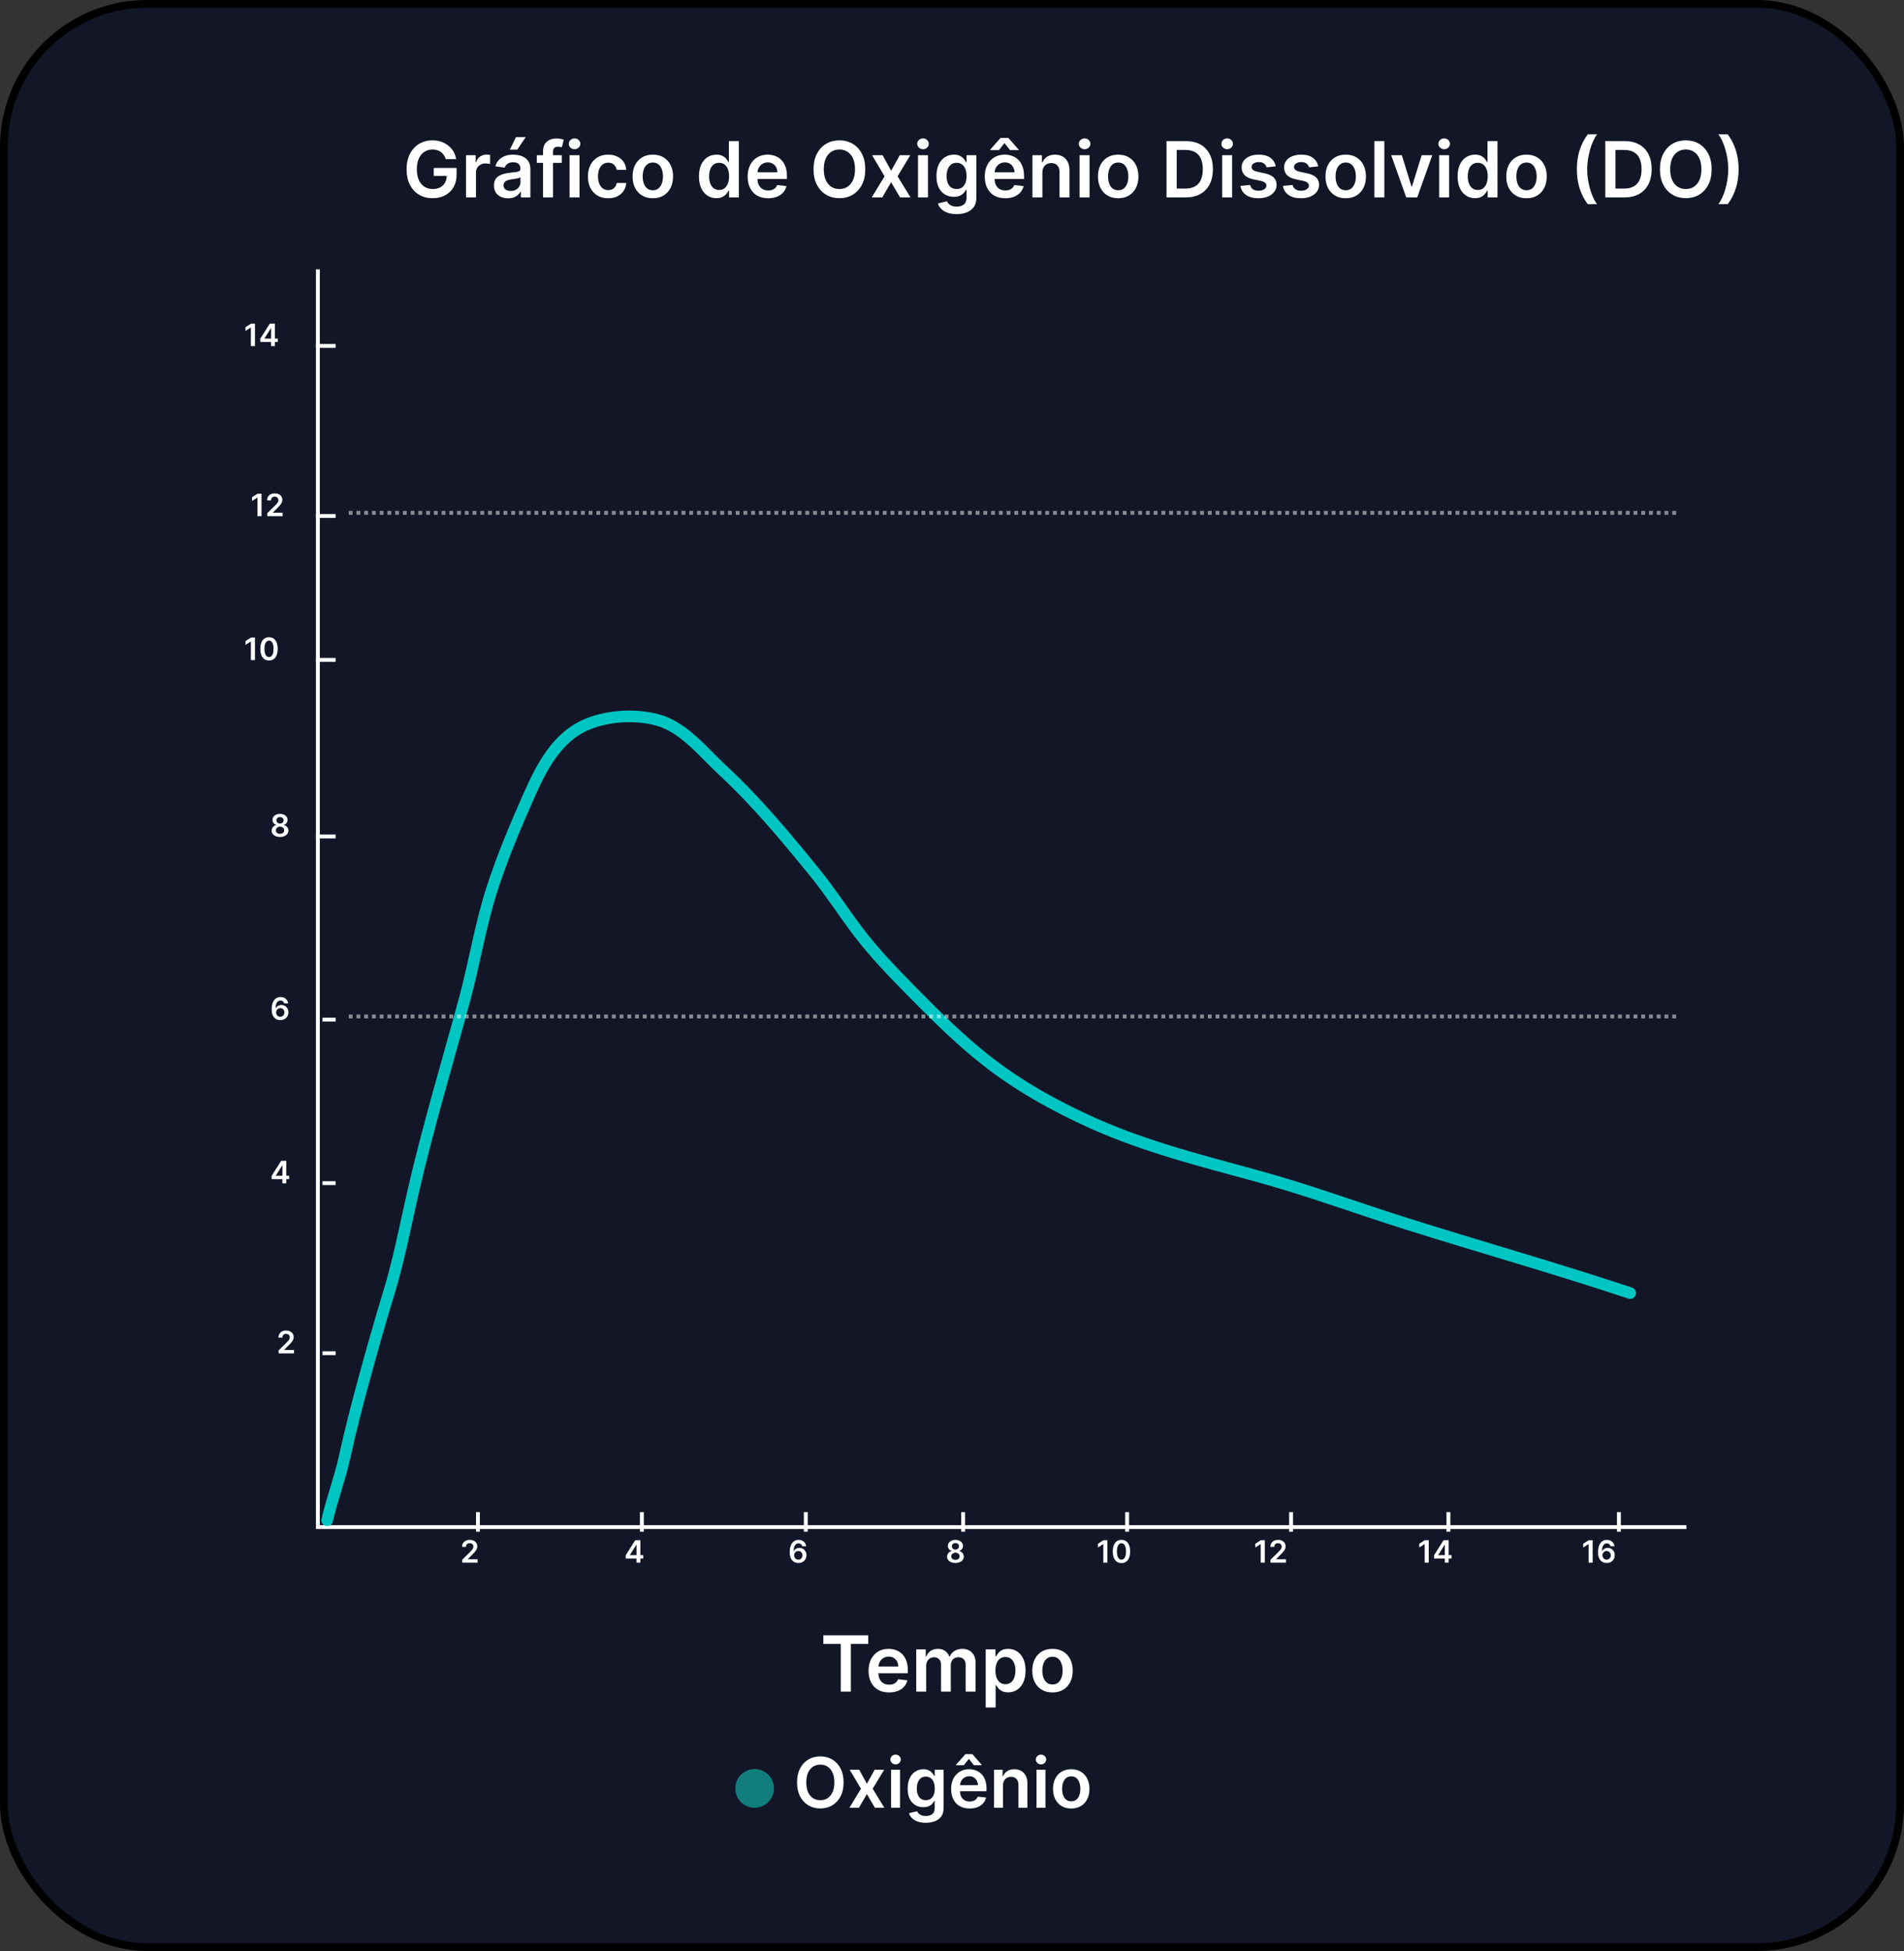 <svg width="492" height="504" viewBox="0 0 492 504" fill="none" xmlns="http://www.w3.org/2000/svg">
<rect x="0" y="0" width="492" height="504" fill="#333333" stroke="none"/>
<rect x="1" y="1" width="490" height="502" rx="37" fill="#131627" stroke="black" stroke-width="2"/>
<path d="M119.434 403.69V402.928L121.454 400.948C121.647 400.753 121.808 400.58 121.937 400.428C122.065 400.277 122.162 400.13 122.226 399.988C122.291 399.846 122.323 399.694 122.323 399.533C122.323 399.35 122.281 399.193 122.198 399.062C122.115 398.929 122 398.827 121.854 398.755C121.708 398.683 121.543 398.647 121.357 398.647C121.166 398.647 120.998 398.687 120.854 398.766C120.71 398.844 120.599 398.955 120.519 399.099C120.441 399.243 120.403 399.414 120.403 399.613H119.4C119.4 399.244 119.484 398.923 119.653 398.65C119.821 398.377 120.053 398.166 120.349 398.016C120.646 397.867 120.987 397.792 121.371 397.792C121.761 397.792 122.104 397.865 122.4 398.011C122.695 398.157 122.924 398.356 123.087 398.61C123.252 398.864 123.334 399.154 123.334 399.479C123.334 399.697 123.293 399.911 123.209 400.122C123.126 400.332 122.979 400.565 122.769 400.82C122.561 401.076 122.268 401.386 121.891 401.749L120.888 402.769V402.809H123.422V403.69H119.434Z" fill="white"/>
<path d="M71.989 349.621V348.859L74.009 346.879C74.202 346.684 74.363 346.511 74.492 346.359C74.621 346.208 74.717 346.061 74.782 345.919C74.846 345.777 74.878 345.625 74.878 345.464C74.878 345.281 74.837 345.124 74.753 344.993C74.67 344.86 74.555 344.758 74.41 344.686C74.264 344.614 74.098 344.578 73.912 344.578C73.721 344.578 73.554 344.618 73.41 344.697C73.266 344.775 73.154 344.886 73.074 345.03C72.997 345.174 72.958 345.345 72.958 345.544H71.955C71.955 345.175 72.039 344.854 72.208 344.581C72.376 344.308 72.609 344.097 72.904 343.947C73.201 343.798 73.542 343.723 73.927 343.723C74.317 343.723 74.66 343.796 74.955 343.942C75.251 344.088 75.48 344.287 75.643 344.541C75.807 344.795 75.89 345.085 75.89 345.411C75.89 345.628 75.848 345.842 75.765 346.053C75.681 346.263 75.535 346.496 75.324 346.751C75.116 347.007 74.823 347.317 74.447 347.68L73.444 348.7V348.74H75.978V349.621H71.989Z" fill="white"/>
<path d="M161.69 402.61V401.772L164.159 397.872H164.857V399.065H164.431L162.769 401.698V401.744H166.215V402.61H161.69ZM164.465 403.69V402.354L164.477 401.979V397.872H165.471V403.69H164.465Z" fill="white"/>
<path d="M70.19 304.61V303.772L72.659 299.872H73.357V301.065H72.931L71.269 303.698V303.744H74.715V304.61H70.19ZM72.965 305.69V304.354L72.977 303.979V299.872H73.971V305.69H72.965Z" fill="white"/>
<path d="M206.287 403.769C206.008 403.767 205.736 403.719 205.471 403.624C205.206 403.528 204.968 403.372 204.755 403.156C204.543 402.938 204.375 402.649 204.25 402.289C204.125 401.927 204.063 401.479 204.065 400.945C204.065 400.447 204.118 400.003 204.224 399.613C204.33 399.223 204.483 398.893 204.682 398.624C204.88 398.354 205.12 398.147 205.4 398.005C205.682 397.863 205.998 397.792 206.346 397.792C206.712 397.792 207.036 397.864 207.318 398.008C207.602 398.152 207.831 398.349 208.005 398.599C208.18 398.847 208.288 399.127 208.329 399.44H207.292C207.239 399.216 207.13 399.038 206.966 398.906C206.803 398.771 206.596 398.704 206.346 398.704C205.943 398.704 205.632 398.879 205.414 399.229C205.199 399.58 205.09 400.061 205.088 400.673H205.128C205.22 400.506 205.341 400.363 205.488 400.244C205.636 400.124 205.803 400.033 205.988 399.968C206.176 399.902 206.374 399.869 206.582 399.869C206.923 399.869 207.229 399.95 207.5 400.113C207.772 400.276 207.988 400.5 208.147 400.786C208.307 401.07 208.385 401.396 208.383 401.764C208.385 402.146 208.298 402.49 208.122 402.795C207.946 403.098 207.7 403.336 207.386 403.511C207.072 403.685 206.705 403.771 206.287 403.769ZM206.281 402.917C206.487 402.917 206.672 402.867 206.835 402.766C206.998 402.666 207.127 402.531 207.221 402.36C207.316 402.19 207.362 401.998 207.361 401.786C207.362 401.578 207.317 401.39 207.224 401.221C207.133 401.052 207.007 400.919 206.846 400.82C206.685 400.722 206.502 400.673 206.295 400.673C206.142 400.673 205.999 400.702 205.866 400.761C205.734 400.819 205.618 400.901 205.52 401.005C205.421 401.107 205.343 401.227 205.287 401.363C205.232 401.497 205.203 401.641 205.201 401.795C205.203 401.997 205.251 402.184 205.343 402.354C205.436 402.525 205.564 402.661 205.727 402.764C205.89 402.866 206.075 402.917 206.281 402.917Z" fill="white"/>
<path d="M72.426 263.528C72.147 263.526 71.875 263.478 71.61 263.383C71.345 263.286 71.106 263.13 70.894 262.914C70.682 262.696 70.514 262.408 70.389 262.048C70.264 261.686 70.202 261.238 70.204 260.704C70.204 260.206 70.257 259.762 70.363 259.372C70.469 258.981 70.622 258.652 70.82 258.383C71.019 258.112 71.259 257.906 71.539 257.764C71.821 257.622 72.137 257.551 72.485 257.551C72.851 257.551 73.175 257.622 73.457 257.766C73.741 257.91 73.97 258.107 74.144 258.357C74.319 258.605 74.427 258.886 74.468 259.198H73.431C73.378 258.975 73.269 258.797 73.105 258.664C72.942 258.53 72.735 258.462 72.485 258.462C72.082 258.462 71.771 258.638 71.553 258.988C71.338 259.338 71.229 259.819 71.227 260.431H71.266C71.359 260.265 71.48 260.122 71.627 260.002C71.775 259.883 71.942 259.791 72.127 259.727C72.315 259.66 72.513 259.627 72.721 259.627C73.062 259.627 73.368 259.709 73.639 259.872C73.911 260.034 74.127 260.259 74.286 260.545C74.445 260.829 74.524 261.155 74.522 261.522C74.524 261.905 74.437 262.248 74.261 262.553C74.085 262.856 73.839 263.095 73.525 263.269C73.211 263.444 72.844 263.53 72.426 263.528ZM72.42 262.676C72.626 262.676 72.811 262.625 72.974 262.525C73.137 262.425 73.266 262.289 73.36 262.119C73.455 261.948 73.501 261.757 73.499 261.545C73.501 261.336 73.456 261.148 73.363 260.979C73.272 260.811 73.146 260.677 72.985 260.579C72.824 260.48 72.641 260.431 72.434 260.431C72.281 260.431 72.138 260.461 72.005 260.519C71.873 260.578 71.757 260.659 71.659 260.764C71.56 260.866 71.482 260.985 71.426 261.122C71.371 261.256 71.342 261.4 71.34 261.553C71.342 261.756 71.39 261.943 71.482 262.113C71.575 262.283 71.703 262.42 71.866 262.522C72.029 262.624 72.213 262.676 72.42 262.676Z" fill="white"/>
<path d="M246.891 403.769C246.468 403.769 246.093 403.698 245.766 403.556C245.44 403.414 245.184 403.22 244.999 402.974C244.815 402.726 244.724 402.444 244.726 402.13C244.724 401.886 244.777 401.661 244.885 401.457C244.993 401.252 245.139 401.082 245.322 400.945C245.508 400.807 245.715 400.719 245.942 400.681V400.641C245.643 400.575 245.4 400.423 245.215 400.184C245.031 399.943 244.94 399.666 244.942 399.352C244.94 399.052 245.023 398.785 245.192 398.55C245.36 398.316 245.591 398.131 245.885 397.997C246.179 397.86 246.514 397.792 246.891 397.792C247.264 397.792 247.596 397.86 247.888 397.997C248.181 398.131 248.412 398.316 248.581 398.55C248.751 398.785 248.837 399.052 248.837 399.352C248.837 399.666 248.743 399.943 248.555 400.184C248.37 400.423 248.13 400.575 247.837 400.641V400.681C248.064 400.719 248.268 400.807 248.45 400.945C248.634 401.082 248.78 401.252 248.888 401.457C248.998 401.661 249.053 401.886 249.053 402.13C249.053 402.444 248.96 402.726 248.774 402.974C248.589 403.22 248.333 403.414 248.007 403.556C247.683 403.698 247.311 403.769 246.891 403.769ZM246.891 402.957C247.108 402.957 247.298 402.92 247.459 402.846C247.62 402.77 247.745 402.664 247.834 402.528C247.923 402.391 247.968 402.234 247.97 402.056C247.968 401.871 247.92 401.707 247.825 401.565C247.733 401.421 247.605 401.308 247.442 401.227C247.281 401.145 247.097 401.104 246.891 401.104C246.682 401.104 246.497 401.145 246.334 401.227C246.171 401.308 246.042 401.421 245.947 401.565C245.855 401.707 245.809 401.871 245.811 402.056C245.809 402.234 245.853 402.391 245.942 402.528C246.031 402.662 246.156 402.767 246.317 402.843C246.48 402.919 246.671 402.957 246.891 402.957ZM246.891 400.306C247.069 400.306 247.226 400.27 247.362 400.198C247.5 400.126 247.609 400.026 247.689 399.897C247.768 399.768 247.809 399.62 247.811 399.451C247.809 399.284 247.769 399.139 247.692 399.014C247.614 398.887 247.506 398.789 247.368 398.721C247.23 398.651 247.071 398.616 246.891 398.616C246.707 398.616 246.545 398.651 246.405 398.721C246.267 398.789 246.159 398.887 246.081 399.014C246.005 399.139 245.968 399.284 245.97 399.451C245.968 399.62 246.006 399.768 246.084 399.897C246.163 400.024 246.272 400.124 246.411 400.198C246.551 400.27 246.711 400.306 246.891 400.306Z" fill="white"/>
<path d="M72.363 216.217C71.941 216.217 71.566 216.146 71.238 216.004C70.912 215.862 70.657 215.668 70.471 215.422C70.287 215.174 70.196 214.893 70.198 214.578C70.196 214.334 70.249 214.11 70.357 213.905C70.465 213.7 70.611 213.53 70.795 213.394C70.981 213.255 71.187 213.167 71.414 213.129V213.09C71.115 213.023 70.873 212.871 70.687 212.632C70.503 212.392 70.412 212.114 70.414 211.8C70.412 211.501 70.496 211.234 70.664 210.999C70.833 210.764 71.064 210.579 71.357 210.445C71.651 210.308 71.986 210.24 72.363 210.24C72.736 210.24 73.069 210.308 73.36 210.445C73.654 210.579 73.885 210.764 74.053 210.999C74.224 211.234 74.309 211.501 74.309 211.8C74.309 212.114 74.215 212.392 74.028 212.632C73.842 212.871 73.603 213.023 73.309 213.09V213.129C73.536 213.167 73.741 213.255 73.923 213.394C74.106 213.53 74.252 213.7 74.36 213.905C74.47 214.11 74.525 214.334 74.525 214.578C74.525 214.893 74.432 215.174 74.247 215.422C74.061 215.668 73.805 215.862 73.48 216.004C73.156 216.146 72.784 216.217 72.363 216.217ZM72.363 215.405C72.581 215.405 72.77 215.368 72.931 215.294C73.092 215.218 73.217 215.112 73.306 214.976C73.395 214.84 73.441 214.682 73.443 214.504C73.441 214.319 73.392 214.155 73.298 214.013C73.205 213.869 73.077 213.756 72.914 213.675C72.753 213.593 72.57 213.553 72.363 213.553C72.155 213.553 71.969 213.593 71.806 213.675C71.643 213.756 71.515 213.869 71.42 214.013C71.327 214.155 71.282 214.319 71.284 214.504C71.282 214.682 71.325 214.84 71.414 214.976C71.503 215.11 71.628 215.216 71.789 215.291C71.952 215.367 72.143 215.405 72.363 215.405ZM72.363 212.754C72.541 212.754 72.698 212.718 72.835 212.646C72.973 212.574 73.082 212.474 73.161 212.345C73.241 212.217 73.282 212.068 73.284 211.899C73.282 211.733 73.242 211.587 73.164 211.462C73.087 211.335 72.979 211.237 72.84 211.169C72.702 211.099 72.543 211.064 72.363 211.064C72.179 211.064 72.017 211.099 71.877 211.169C71.739 211.237 71.631 211.335 71.553 211.462C71.478 211.587 71.441 211.733 71.443 211.899C71.441 212.068 71.479 212.217 71.556 212.345C71.636 212.472 71.745 212.573 71.883 212.646C72.023 212.718 72.183 212.754 72.363 212.754Z" fill="white"/>
<path d="M286.161 397.872V403.69H285.107V398.897H285.073L283.712 399.766V398.8L285.159 397.872H286.161ZM289.789 403.8C289.321 403.8 288.92 403.682 288.585 403.445C288.251 403.207 287.995 402.863 287.815 402.414C287.637 401.963 287.548 401.421 287.548 400.786C287.55 400.152 287.64 399.612 287.818 399.167C287.998 398.72 288.254 398.379 288.587 398.144C288.923 397.909 289.323 397.792 289.789 397.792C290.255 397.792 290.656 397.909 290.991 398.144C291.326 398.379 291.583 398.72 291.761 399.167C291.941 399.614 292.031 400.154 292.031 400.786C292.031 401.423 291.941 401.966 291.761 402.417C291.583 402.866 291.326 403.209 290.991 403.445C290.658 403.682 290.257 403.8 289.789 403.8ZM289.789 402.911C290.153 402.911 290.44 402.732 290.65 402.374C290.862 402.015 290.968 401.485 290.968 400.786C290.968 400.324 290.92 399.936 290.823 399.622C290.727 399.307 290.59 399.07 290.414 398.911C290.238 398.75 290.03 398.67 289.789 398.67C289.427 398.67 289.141 398.85 288.931 399.21C288.721 399.568 288.615 400.093 288.613 400.786C288.611 401.25 288.658 401.64 288.752 401.957C288.849 402.273 288.985 402.512 289.161 402.673C289.337 402.832 289.547 402.911 289.789 402.911Z" fill="white"/>
<path d="M65.883 164.699V170.517H64.829V165.725H64.796L63.435 166.594V165.628L64.881 164.699H65.883ZM69.511 170.628C69.044 170.628 68.642 170.51 68.307 170.273C67.974 170.034 67.717 169.691 67.537 169.242C67.359 168.791 67.27 168.248 67.27 167.614C67.272 166.979 67.362 166.44 67.54 165.994C67.72 165.548 67.976 165.207 68.31 164.972C68.645 164.737 69.046 164.619 69.511 164.619C69.977 164.619 70.378 164.737 70.713 164.972C71.048 165.207 71.305 165.548 71.483 165.994C71.663 166.441 71.753 166.981 71.753 167.614C71.753 168.25 71.663 168.794 71.483 169.244C71.305 169.693 71.048 170.036 70.713 170.273C70.38 170.51 69.979 170.628 69.511 170.628ZM69.511 169.739C69.875 169.739 70.162 169.56 70.372 169.202C70.584 168.842 70.69 168.313 70.69 167.614C70.69 167.152 70.642 166.763 70.546 166.449C70.449 166.135 70.312 165.898 70.136 165.739C69.96 165.578 69.752 165.497 69.511 165.497C69.15 165.497 68.864 165.677 68.653 166.037C68.443 166.395 68.337 166.921 68.335 167.614C68.333 168.078 68.38 168.468 68.474 168.784C68.571 169.101 68.707 169.339 68.883 169.5C69.06 169.659 69.269 169.739 69.511 169.739Z" fill="white"/>
<path d="M326.828 397.872V403.69H325.774V398.897H325.74L324.379 399.766V398.8L325.825 397.872H326.828ZM328.305 403.69V402.928L330.325 400.948C330.518 400.753 330.679 400.58 330.808 400.428C330.937 400.277 331.034 400.13 331.098 399.988C331.162 399.846 331.195 399.694 331.195 399.533C331.195 399.35 331.153 399.193 331.07 399.062C330.986 398.929 330.872 398.827 330.726 398.755C330.58 398.683 330.414 398.647 330.229 398.647C330.037 398.647 329.87 398.687 329.726 398.766C329.582 398.844 329.47 398.955 329.391 399.099C329.313 399.243 329.274 399.414 329.274 399.613H328.271C328.271 399.244 328.356 398.923 328.524 398.65C328.693 398.377 328.925 398.166 329.22 398.016C329.517 397.867 329.858 397.792 330.243 397.792C330.633 397.792 330.976 397.865 331.271 398.011C331.567 398.157 331.796 398.356 331.959 398.61C332.124 398.864 332.206 399.154 332.206 399.479C332.206 399.697 332.164 399.911 332.081 400.122C331.998 400.332 331.851 400.565 331.641 400.82C331.432 401.076 331.14 401.386 330.763 401.749L329.76 402.769V402.809H332.294V403.69H328.305Z" fill="white"/>
<path d="M67.578 127.527V133.345H66.524V128.552H66.49L65.129 129.422V128.456L66.575 127.527H67.578ZM69.055 133.345V132.583L71.075 130.603C71.268 130.408 71.429 130.235 71.558 130.083C71.687 129.932 71.784 129.785 71.848 129.643C71.912 129.501 71.945 129.35 71.945 129.189C71.945 129.005 71.903 128.848 71.82 128.717C71.736 128.584 71.622 128.482 71.476 128.41C71.33 128.338 71.164 128.302 70.979 128.302C70.787 128.302 70.62 128.342 70.476 128.422C70.332 128.499 70.22 128.61 70.141 128.754C70.063 128.898 70.024 129.069 70.024 129.268H69.021C69.021 128.899 69.106 128.578 69.274 128.305C69.443 128.032 69.675 127.821 69.97 127.672C70.267 127.522 70.608 127.447 70.993 127.447C71.383 127.447 71.726 127.52 72.021 127.666C72.317 127.812 72.546 128.012 72.709 128.265C72.874 128.519 72.956 128.809 72.956 129.135C72.956 129.352 72.914 129.566 72.831 129.777C72.748 129.987 72.601 130.22 72.391 130.476C72.182 130.731 71.89 131.041 71.513 131.405L70.51 132.424V132.464H73.044V133.345H69.055Z" fill="white"/>
<path d="M369.189 397.872V403.69H368.135V398.897H368.101L366.74 399.766V398.8L368.186 397.872H369.189ZM370.561 402.61V401.772L373.03 397.872H373.729V399.065H373.303L371.641 401.698V401.744H375.087V402.61H370.561ZM373.337 403.69V402.354L373.348 401.979V397.872H374.342V403.69H373.337Z" fill="white"/>
<path d="M65.883 83.596V89.414H64.829V84.621H64.796L63.435 85.49V84.525L64.881 83.596H65.883ZM67.256 88.334V87.496L69.724 83.596H70.423V84.789H69.997L68.335 87.422V87.468H71.781V88.334H67.256ZM70.031 89.414V88.079L70.043 87.704V83.596H71.037V89.414H70.031Z" fill="white"/>
<path d="M411.55 397.872V403.69H410.496V398.897H410.462L409.101 399.766V398.8L410.547 397.872H411.55ZM415.158 403.769C414.88 403.767 414.608 403.719 414.343 403.624C414.078 403.528 413.839 403.372 413.627 403.156C413.415 402.938 413.246 402.649 413.121 402.289C412.996 401.927 412.935 401.479 412.937 400.945C412.937 400.447 412.99 400.003 413.096 399.613C413.202 399.223 413.354 398.893 413.553 398.624C413.752 398.354 413.992 398.147 414.272 398.005C414.554 397.863 414.869 397.792 415.218 397.792C415.583 397.792 415.907 397.864 416.189 398.008C416.474 398.152 416.703 398.349 416.877 398.599C417.051 398.847 417.159 399.127 417.201 399.44H416.164C416.111 399.216 416.002 399.038 415.837 398.906C415.674 398.771 415.468 398.704 415.218 398.704C414.814 398.704 414.504 398.879 414.286 399.229C414.07 399.58 413.961 400.061 413.959 400.673H413.999C414.092 400.506 414.212 400.363 414.36 400.244C414.508 400.124 414.674 400.033 414.86 399.968C415.047 399.902 415.245 399.869 415.454 399.869C415.795 399.869 416.1 399.95 416.371 400.113C416.644 400.276 416.86 400.5 417.019 400.786C417.178 401.07 417.257 401.396 417.255 401.764C417.257 402.146 417.17 402.49 416.993 402.795C416.817 403.098 416.572 403.336 416.258 403.511C415.943 403.685 415.577 403.771 415.158 403.769ZM415.153 402.917C415.359 402.917 415.544 402.867 415.707 402.766C415.869 402.666 415.998 402.531 416.093 402.36C416.188 402.19 416.234 401.998 416.232 401.786C416.234 401.578 416.189 401.39 416.096 401.221C416.005 401.052 415.879 400.919 415.718 400.82C415.557 400.722 415.373 400.673 415.167 400.673C415.013 400.673 414.87 400.702 414.738 400.761C414.605 400.819 414.49 400.901 414.391 401.005C414.293 401.107 414.215 401.227 414.158 401.363C414.103 401.497 414.075 401.641 414.073 401.795C414.075 401.997 414.122 402.184 414.215 402.354C414.308 402.525 414.436 402.661 414.599 402.764C414.761 402.866 414.946 402.917 415.153 402.917Z" fill="white"/>
<line x1="82.139" y1="69.586" x2="82.139" y2="394" stroke="white"/>
<line x1="435.778" y1="394.5" x2="81.639" y2="394.5" stroke="white"/>
<path d="M115.179 41.099C115.061 40.716 114.897 40.373 114.689 40.07C114.485 39.762 114.239 39.499 113.95 39.281C113.666 39.063 113.339 38.9 112.97 38.791C112.601 38.678 112.198 38.621 111.763 38.621C110.982 38.621 110.286 38.817 109.675 39.21C109.064 39.603 108.583 40.181 108.233 40.943C107.887 41.701 107.714 42.624 107.714 43.713C107.714 44.812 107.887 45.742 108.233 46.504C108.579 47.267 109.059 47.847 109.675 48.244C110.29 48.637 111.005 48.834 111.82 48.834C112.558 48.834 113.197 48.692 113.737 48.408C114.282 48.124 114.701 47.721 114.994 47.2C115.288 46.675 115.435 46.059 115.435 45.354L116.031 45.446H112.082V43.386H117.984V45.133C117.984 46.379 117.719 47.456 117.189 48.365C116.659 49.274 115.929 49.975 115.001 50.467C114.073 50.955 113.008 51.199 111.805 51.199C110.465 51.199 109.289 50.898 108.276 50.297C107.267 49.691 106.479 48.831 105.911 47.719C105.347 46.601 105.065 45.276 105.065 43.742C105.065 42.567 105.231 41.519 105.562 40.595C105.899 39.672 106.367 38.888 106.969 38.244C107.57 37.596 108.276 37.103 109.085 36.767C109.895 36.426 110.776 36.256 111.727 36.256C112.532 36.256 113.283 36.374 113.979 36.611C114.675 36.843 115.293 37.174 115.832 37.605C116.377 38.036 116.824 38.547 117.175 39.139C117.525 39.731 117.755 40.385 117.864 41.099H115.179ZM120.419 51V40.091H122.912V41.909H123.025C123.224 41.279 123.565 40.794 124.048 40.453C124.536 40.108 125.092 39.935 125.717 39.935C125.859 39.935 126.018 39.942 126.193 39.956C126.373 39.965 126.522 39.982 126.64 40.006V42.371C126.531 42.333 126.359 42.3 126.122 42.271C125.89 42.238 125.665 42.222 125.447 42.222C124.978 42.222 124.557 42.323 124.183 42.527C123.814 42.726 123.522 43.003 123.309 43.358C123.096 43.713 122.99 44.123 122.99 44.587V51H120.419ZM131.292 51.22C130.601 51.22 129.978 51.097 129.424 50.851C128.875 50.6 128.44 50.231 128.118 49.743C127.8 49.255 127.642 48.654 127.642 47.939C127.642 47.323 127.755 46.814 127.983 46.412C128.21 46.01 128.52 45.688 128.913 45.446C129.306 45.205 129.749 45.022 130.241 44.899C130.738 44.771 131.252 44.679 131.782 44.622C132.422 44.556 132.94 44.497 133.338 44.445C133.735 44.388 134.024 44.303 134.204 44.189C134.389 44.071 134.481 43.888 134.481 43.642V43.599C134.481 43.064 134.323 42.65 134.005 42.356C133.688 42.063 133.231 41.916 132.635 41.916C132.005 41.916 131.505 42.053 131.136 42.328C130.771 42.603 130.525 42.927 130.397 43.301L127.997 42.96C128.186 42.297 128.499 41.743 128.934 41.298C129.37 40.849 129.903 40.512 130.532 40.29C131.162 40.062 131.858 39.949 132.62 39.949C133.146 39.949 133.669 40.01 134.19 40.133C134.711 40.257 135.187 40.46 135.618 40.744C136.048 41.024 136.394 41.405 136.654 41.888C136.92 42.371 137.052 42.974 137.052 43.699V51H134.581V49.501H134.495C134.339 49.804 134.119 50.089 133.835 50.354C133.556 50.614 133.203 50.825 132.777 50.986C132.355 51.142 131.86 51.22 131.292 51.22ZM131.96 49.331C132.476 49.331 132.923 49.229 133.302 49.026C133.681 48.817 133.972 48.543 134.176 48.202C134.384 47.861 134.488 47.489 134.488 47.087V45.801C134.408 45.867 134.27 45.929 134.076 45.986C133.887 46.043 133.674 46.092 133.437 46.135C133.2 46.178 132.966 46.215 132.734 46.249C132.502 46.282 132.301 46.31 132.13 46.334C131.747 46.386 131.404 46.471 131.1 46.59C130.797 46.708 130.558 46.874 130.383 47.087C130.208 47.295 130.12 47.565 130.12 47.896C130.12 48.37 130.293 48.727 130.639 48.969C130.984 49.21 131.425 49.331 131.96 49.331ZM131.747 38.656L133.338 35.41H135.852L133.672 38.656H131.747ZM145.163 40.091V42.08H138.714V40.091H145.163ZM140.326 51V39.061C140.326 38.327 140.478 37.716 140.781 37.229C141.089 36.741 141.501 36.376 142.017 36.135C142.533 35.894 143.106 35.773 143.735 35.773C144.181 35.773 144.576 35.808 144.922 35.879C145.267 35.95 145.523 36.014 145.689 36.071L145.177 38.06C145.068 38.026 144.931 37.993 144.765 37.96C144.6 37.922 144.415 37.903 144.211 37.903C143.733 37.903 143.395 38.019 143.196 38.251C143.002 38.479 142.904 38.805 142.904 39.231V51H140.326ZM147.176 51V40.091H149.748V51H147.176ZM148.469 38.543C148.062 38.543 147.712 38.408 147.418 38.138C147.124 37.863 146.978 37.534 146.978 37.151C146.978 36.762 147.124 36.433 147.418 36.163C147.712 35.889 148.062 35.751 148.469 35.751C148.881 35.751 149.231 35.889 149.52 36.163C149.814 36.433 149.961 36.762 149.961 37.151C149.961 37.534 149.814 37.863 149.52 38.138C149.231 38.408 148.881 38.543 148.469 38.543ZM157.15 51.213C156.061 51.213 155.126 50.974 154.344 50.496C153.568 50.017 152.969 49.357 152.548 48.514C152.131 47.667 151.923 46.691 151.923 45.588C151.923 44.48 152.136 43.502 152.562 42.655C152.988 41.803 153.589 41.14 154.366 40.666C155.147 40.188 156.07 39.949 157.136 39.949C158.021 39.949 158.805 40.112 159.487 40.439C160.173 40.761 160.72 41.218 161.127 41.81C161.534 42.397 161.766 43.083 161.823 43.869H159.366C159.266 43.344 159.03 42.906 158.656 42.555C158.286 42.2 157.791 42.023 157.171 42.023C156.646 42.023 156.184 42.165 155.786 42.449C155.388 42.728 155.078 43.131 154.856 43.656C154.638 44.182 154.529 44.812 154.529 45.545C154.529 46.289 154.638 46.928 154.856 47.463C155.074 47.993 155.379 48.403 155.772 48.692C156.17 48.976 156.636 49.118 157.171 49.118C157.55 49.118 157.888 49.047 158.187 48.905C158.49 48.758 158.743 48.547 158.947 48.273C159.15 47.998 159.29 47.664 159.366 47.271H161.823C161.762 48.043 161.534 48.727 161.141 49.324C160.748 49.916 160.213 50.38 159.536 50.716C158.859 51.047 158.064 51.213 157.15 51.213ZM168.693 51.213C167.627 51.213 166.704 50.979 165.923 50.51C165.142 50.041 164.536 49.385 164.105 48.543C163.679 47.7 163.466 46.715 163.466 45.588C163.466 44.461 163.679 43.474 164.105 42.626C164.536 41.779 165.142 41.121 165.923 40.652C166.704 40.183 167.627 39.949 168.693 39.949C169.758 39.949 170.681 40.183 171.463 40.652C172.244 41.121 172.848 41.779 173.274 42.626C173.705 43.474 173.92 44.461 173.92 45.588C173.92 46.715 173.705 47.7 173.274 48.543C172.848 49.385 172.244 50.041 171.463 50.51C170.681 50.979 169.758 51.213 168.693 51.213ZM168.707 49.153C169.285 49.153 169.768 48.995 170.156 48.678C170.544 48.356 170.833 47.925 171.022 47.385C171.217 46.845 171.314 46.244 171.314 45.581C171.314 44.913 171.217 44.31 171.022 43.77C170.833 43.225 170.544 42.792 170.156 42.47C169.768 42.148 169.285 41.987 168.707 41.987C168.115 41.987 167.623 42.148 167.23 42.47C166.842 42.792 166.55 43.225 166.356 43.77C166.167 44.31 166.072 44.913 166.072 45.581C166.072 46.244 166.167 46.845 166.356 47.385C166.55 47.925 166.842 48.356 167.23 48.678C167.623 48.995 168.115 49.153 168.707 49.153ZM185.112 51.192C184.254 51.192 183.487 50.972 182.81 50.531C182.133 50.091 181.598 49.452 181.205 48.614C180.812 47.776 180.616 46.758 180.616 45.56C180.616 44.347 180.815 43.325 181.212 42.492C181.615 41.653 182.157 41.021 182.839 40.595C183.521 40.164 184.281 39.949 185.119 39.949C185.758 39.949 186.283 40.058 186.695 40.276C187.107 40.489 187.434 40.747 187.675 41.05C187.917 41.348 188.104 41.63 188.237 41.895H188.343V36.455H190.921V51H188.393V49.281H188.237C188.104 49.546 187.912 49.828 187.661 50.126C187.41 50.42 187.079 50.671 186.667 50.879C186.255 51.088 185.737 51.192 185.112 51.192ZM185.829 49.082C186.373 49.082 186.837 48.936 187.221 48.642C187.604 48.344 187.896 47.929 188.094 47.399C188.293 46.869 188.393 46.251 188.393 45.545C188.393 44.84 188.293 44.227 188.094 43.706C187.9 43.185 187.612 42.78 187.228 42.492C186.849 42.203 186.383 42.058 185.829 42.058C185.256 42.058 184.778 42.207 184.394 42.506C184.011 42.804 183.722 43.216 183.528 43.742C183.334 44.267 183.237 44.868 183.237 45.545C183.237 46.227 183.334 46.836 183.528 47.371C183.727 47.901 184.018 48.32 184.401 48.628C184.79 48.931 185.265 49.082 185.829 49.082ZM198.49 51.213C197.397 51.213 196.452 50.986 195.657 50.531C194.866 50.072 194.257 49.423 193.831 48.585C193.405 47.742 193.192 46.751 193.192 45.609C193.192 44.487 193.405 43.502 193.831 42.655C194.262 41.803 194.864 41.14 195.635 40.666C196.407 40.188 197.314 39.949 198.355 39.949C199.028 39.949 199.662 40.058 200.259 40.276C200.86 40.489 201.391 40.82 201.85 41.27C202.314 41.72 202.678 42.293 202.944 42.989C203.209 43.68 203.341 44.504 203.341 45.46V46.249H194.4V44.516H200.877C200.872 44.023 200.766 43.585 200.557 43.202C200.349 42.813 200.058 42.508 199.684 42.285C199.314 42.063 198.883 41.952 198.391 41.952C197.865 41.952 197.404 42.08 197.006 42.335C196.608 42.586 196.298 42.918 196.076 43.33C195.858 43.737 195.747 44.184 195.742 44.672V46.185C195.742 46.819 195.858 47.364 196.09 47.818C196.322 48.268 196.646 48.614 197.063 48.855C197.48 49.092 197.967 49.21 198.526 49.21C198.9 49.21 199.239 49.158 199.542 49.054C199.845 48.945 200.107 48.786 200.33 48.578C200.552 48.37 200.721 48.112 200.834 47.804L203.235 48.074C203.083 48.708 202.794 49.262 202.368 49.736C201.947 50.205 201.407 50.569 200.749 50.83C200.091 51.085 199.338 51.213 198.49 51.213ZM223.588 43.727C223.588 45.294 223.295 46.637 222.707 47.754C222.125 48.867 221.33 49.719 220.321 50.311C219.317 50.903 218.179 51.199 216.905 51.199C215.631 51.199 214.49 50.903 213.482 50.311C212.478 49.715 211.682 48.86 211.095 47.747C210.513 46.63 210.222 45.29 210.222 43.727C210.222 42.16 210.513 40.82 211.095 39.707C211.682 38.59 212.478 37.735 213.482 37.144C214.49 36.552 215.631 36.256 216.905 36.256C218.179 36.256 219.317 36.552 220.321 37.144C221.33 37.735 222.125 38.59 222.707 39.707C223.295 40.82 223.588 42.16 223.588 43.727ZM220.939 43.727C220.939 42.624 220.766 41.694 220.42 40.936C220.08 40.174 219.606 39.599 219 39.21C218.394 38.817 217.696 38.621 216.905 38.621C216.114 38.621 215.416 38.817 214.81 39.21C214.204 39.599 213.728 40.174 213.382 40.936C213.041 41.694 212.871 42.624 212.871 43.727C212.871 44.831 213.041 45.763 213.382 46.526C213.728 47.283 214.204 47.858 214.81 48.251C215.416 48.64 216.114 48.834 216.905 48.834C217.696 48.834 218.394 48.64 219 48.251C219.606 47.858 220.08 47.283 220.42 46.526C220.766 45.763 220.939 44.831 220.939 43.727ZM228.068 40.091L230.27 44.118L232.507 40.091H235.227L231.939 45.545L235.284 51H232.578L230.27 47.072L227.983 51H225.255L228.579 45.545L225.341 40.091H228.068ZM237.216 51V40.091H239.787V51H237.216ZM238.508 38.543C238.101 38.543 237.751 38.408 237.457 38.138C237.163 37.863 237.017 37.534 237.017 37.151C237.017 36.762 237.163 36.433 237.457 36.163C237.751 35.889 238.101 35.751 238.508 35.751C238.92 35.751 239.27 35.889 239.559 36.163C239.853 36.433 240 36.762 240 37.151C240 37.534 239.853 37.863 239.559 38.138C239.27 38.408 238.92 38.543 238.508 38.543ZM247.175 55.318C246.251 55.318 245.458 55.193 244.795 54.942C244.133 54.696 243.6 54.364 243.197 53.947C242.795 53.531 242.516 53.069 242.359 52.562L244.675 52.001C244.779 52.215 244.93 52.425 245.129 52.633C245.328 52.847 245.596 53.022 245.932 53.159C246.273 53.301 246.701 53.372 247.217 53.372C247.946 53.372 248.55 53.195 249.028 52.84C249.507 52.489 249.746 51.911 249.746 51.106V49.04H249.618C249.485 49.305 249.291 49.577 249.036 49.856C248.785 50.136 248.451 50.37 248.034 50.56C247.622 50.749 247.104 50.844 246.479 50.844C245.641 50.844 244.881 50.647 244.199 50.254C243.522 49.856 242.982 49.265 242.58 48.479C242.182 47.688 241.983 46.698 241.983 45.51C241.983 44.312 242.182 43.301 242.58 42.477C242.982 41.649 243.524 41.021 244.206 40.595C244.888 40.164 245.648 39.949 246.486 39.949C247.125 39.949 247.651 40.058 248.062 40.276C248.479 40.489 248.811 40.747 249.057 41.05C249.303 41.348 249.49 41.63 249.618 41.895H249.76V40.091H252.295V51.178C252.295 52.11 252.073 52.882 251.628 53.493C251.183 54.104 250.574 54.561 249.803 54.864C249.031 55.167 248.155 55.318 247.175 55.318ZM247.196 48.827C247.741 48.827 248.205 48.694 248.588 48.429C248.972 48.164 249.263 47.783 249.462 47.285C249.661 46.788 249.76 46.192 249.76 45.496C249.76 44.809 249.661 44.208 249.462 43.692C249.268 43.176 248.979 42.776 248.595 42.492C248.216 42.203 247.75 42.058 247.196 42.058C246.623 42.058 246.145 42.207 245.761 42.506C245.378 42.804 245.089 43.214 244.895 43.734C244.701 44.251 244.604 44.838 244.604 45.496C244.604 46.163 244.701 46.748 244.895 47.25C245.094 47.747 245.385 48.135 245.768 48.415C246.157 48.689 246.633 48.827 247.196 48.827ZM259.76 51.213C258.666 51.213 257.722 50.986 256.926 50.531C256.135 50.072 255.527 49.423 255.101 48.585C254.675 47.742 254.462 46.751 254.462 45.609C254.462 44.487 254.675 43.502 255.101 42.655C255.532 41.803 256.133 41.14 256.905 40.666C257.677 40.188 258.583 39.949 259.625 39.949C260.297 39.949 260.932 40.058 261.528 40.276C262.13 40.489 262.66 40.82 263.119 41.27C263.583 41.72 263.948 42.293 264.213 42.989C264.478 43.68 264.611 44.504 264.611 45.46V46.249H255.669V44.516H262.146C262.142 44.023 262.035 43.585 261.827 43.202C261.618 42.813 261.327 42.508 260.953 42.285C260.584 42.063 260.153 41.952 259.661 41.952C259.135 41.952 258.673 42.08 258.276 42.335C257.878 42.586 257.568 42.918 257.345 43.33C257.127 43.737 257.016 44.184 257.011 44.672V46.185C257.011 46.819 257.127 47.364 257.359 47.818C257.591 48.268 257.916 48.614 258.332 48.855C258.749 49.092 259.237 49.21 259.795 49.21C260.17 49.21 260.508 49.158 260.811 49.054C261.114 48.945 261.377 48.786 261.599 48.578C261.822 48.37 261.99 48.112 262.104 47.804L264.504 48.074C264.353 48.708 264.064 49.262 263.638 49.736C263.216 50.205 262.677 50.569 262.018 50.83C261.36 51.085 260.607 51.213 259.76 51.213ZM260.996 38.784L259.554 36.966L258.112 38.784H255.861V38.685L258.553 35.617H260.562L263.247 38.685V38.784H260.996ZM269.357 44.608V51H266.786V40.091H269.243V41.945H269.371C269.622 41.334 270.022 40.849 270.571 40.489C271.125 40.129 271.81 39.949 272.624 39.949C273.377 39.949 274.033 40.11 274.591 40.432C275.155 40.754 275.59 41.22 275.898 41.831C276.211 42.442 276.364 43.183 276.36 44.054V51H273.789V44.452C273.789 43.722 273.599 43.152 273.221 42.74C272.846 42.328 272.328 42.122 271.665 42.122C271.215 42.122 270.815 42.222 270.465 42.42C270.119 42.615 269.847 42.896 269.648 43.266C269.454 43.635 269.357 44.082 269.357 44.608ZM278.973 51V40.091H281.544V51H278.973ZM280.266 38.543C279.859 38.543 279.508 38.408 279.215 38.138C278.921 37.863 278.775 37.534 278.775 37.151C278.775 36.762 278.921 36.433 279.215 36.163C279.508 35.889 279.859 35.751 280.266 35.751C280.678 35.751 281.028 35.889 281.317 36.163C281.611 36.433 281.757 36.762 281.757 37.151C281.757 37.534 281.611 37.863 281.317 38.138C281.028 38.408 280.678 38.543 280.266 38.543ZM288.947 51.213C287.881 51.213 286.958 50.979 286.177 50.51C285.396 50.041 284.79 49.385 284.359 48.543C283.933 47.7 283.719 46.715 283.719 45.588C283.719 44.461 283.933 43.474 284.359 42.626C284.79 41.779 285.396 41.121 286.177 40.652C286.958 40.183 287.881 39.949 288.947 39.949C290.012 39.949 290.935 40.183 291.717 40.652C292.498 41.121 293.102 41.779 293.528 42.626C293.959 43.474 294.174 44.461 294.174 45.588C294.174 46.715 293.959 47.7 293.528 48.543C293.102 49.385 292.498 50.041 291.717 50.51C290.935 50.979 290.012 51.213 288.947 51.213ZM288.961 49.153C289.539 49.153 290.022 48.995 290.41 48.678C290.798 48.356 291.087 47.925 291.276 47.385C291.47 46.845 291.567 46.244 291.567 45.581C291.567 44.913 291.47 44.31 291.276 43.77C291.087 43.225 290.798 42.792 290.41 42.47C290.022 42.148 289.539 41.987 288.961 41.987C288.369 41.987 287.877 42.148 287.484 42.47C287.095 42.792 286.804 43.225 286.61 43.77C286.421 44.31 286.326 44.913 286.326 45.581C286.326 46.244 286.421 46.845 286.61 47.385C286.804 47.925 287.095 48.356 287.484 48.678C287.877 48.995 288.369 49.153 288.961 49.153ZM306.36 51H301.431V36.455H306.459C307.903 36.455 309.144 36.746 310.181 37.328C311.222 37.906 312.023 38.737 312.581 39.821C313.14 40.905 313.419 42.203 313.419 43.713C313.419 45.228 313.138 46.53 312.574 47.619C312.016 48.708 311.208 49.544 310.152 50.126C309.101 50.709 307.837 51 306.36 51ZM304.066 48.72H306.232C307.245 48.72 308.09 48.535 308.767 48.166C309.444 47.792 309.953 47.236 310.294 46.497C310.635 45.754 310.806 44.826 310.806 43.713C310.806 42.6 310.635 41.677 310.294 40.943C309.953 40.205 309.449 39.653 308.782 39.288C308.119 38.919 307.295 38.734 306.31 38.734H304.066V48.72ZM315.809 51V40.091H318.38V51H315.809ZM317.102 38.543C316.695 38.543 316.344 38.408 316.051 38.138C315.757 37.863 315.61 37.534 315.61 37.151C315.61 36.762 315.757 36.433 316.051 36.163C316.344 35.889 316.695 35.751 317.102 35.751C317.514 35.751 317.864 35.889 318.153 36.163C318.447 36.433 318.593 36.762 318.593 37.151C318.593 37.534 318.447 37.863 318.153 38.138C317.864 38.408 317.514 38.543 317.102 38.543ZM329.646 42.974L327.303 43.23C327.236 42.993 327.12 42.771 326.955 42.562C326.794 42.354 326.576 42.186 326.301 42.058C326.027 41.93 325.69 41.867 325.293 41.867C324.758 41.867 324.308 41.983 323.943 42.215C323.583 42.447 323.406 42.747 323.411 43.117C323.406 43.434 323.522 43.692 323.759 43.891C324 44.09 324.398 44.253 324.952 44.381L326.812 44.778C327.845 45.001 328.612 45.354 329.114 45.837C329.62 46.32 329.876 46.952 329.881 47.733C329.876 48.419 329.675 49.026 329.277 49.551C328.884 50.072 328.337 50.479 327.636 50.773C326.936 51.066 326.131 51.213 325.222 51.213C323.886 51.213 322.812 50.934 321.997 50.375C321.183 49.812 320.697 49.028 320.541 48.024L323.048 47.783C323.162 48.275 323.403 48.647 323.773 48.898C324.142 49.149 324.623 49.274 325.214 49.274C325.825 49.274 326.315 49.149 326.685 48.898C327.059 48.647 327.246 48.337 327.246 47.967C327.246 47.655 327.125 47.397 326.884 47.193C326.647 46.99 326.277 46.833 325.776 46.724L323.915 46.334C322.868 46.116 322.094 45.749 321.592 45.233C321.09 44.712 320.842 44.054 320.847 43.258C320.842 42.586 321.024 42.004 321.393 41.511C321.768 41.014 322.286 40.631 322.949 40.361C323.616 40.086 324.386 39.949 325.257 39.949C326.536 39.949 327.542 40.221 328.276 40.766C329.014 41.31 329.471 42.046 329.646 42.974ZM340.623 42.974L338.279 43.23C338.213 42.993 338.097 42.771 337.931 42.562C337.77 42.354 337.552 42.186 337.278 42.058C337.003 41.93 336.667 41.867 336.269 41.867C335.734 41.867 335.284 41.983 334.92 42.215C334.56 42.447 334.382 42.747 334.387 43.117C334.382 43.434 334.498 43.692 334.735 43.891C334.977 44.09 335.374 44.253 335.928 44.381L337.789 44.778C338.821 45.001 339.588 45.354 340.09 45.837C340.597 46.32 340.853 46.952 340.857 47.733C340.853 48.419 340.651 49.026 340.254 49.551C339.861 50.072 339.314 50.479 338.613 50.773C337.912 51.066 337.107 51.213 336.198 51.213C334.863 51.213 333.788 50.934 332.974 50.375C332.159 49.812 331.674 49.028 331.518 48.024L334.025 47.783C334.138 48.275 334.38 48.647 334.749 48.898C335.119 49.149 335.599 49.274 336.191 49.274C336.802 49.274 337.292 49.149 337.661 48.898C338.035 48.647 338.222 48.337 338.222 47.967C338.222 47.655 338.102 47.397 337.86 47.193C337.623 46.99 337.254 46.833 336.752 46.724L334.891 46.334C333.845 46.116 333.071 45.749 332.569 45.233C332.067 44.712 331.818 44.054 331.823 43.258C331.818 42.586 332.001 42.004 332.37 41.511C332.744 41.014 333.263 40.631 333.925 40.361C334.593 40.086 335.362 39.949 336.234 39.949C337.512 39.949 338.518 40.221 339.252 40.766C339.991 41.31 340.448 42.046 340.623 42.974ZM347.736 51.213C346.67 51.213 345.747 50.979 344.966 50.51C344.185 50.041 343.579 49.385 343.148 48.543C342.722 47.7 342.509 46.715 342.509 45.588C342.509 44.461 342.722 43.474 343.148 42.626C343.579 41.779 344.185 41.121 344.966 40.652C345.747 40.183 346.67 39.949 347.736 39.949C348.801 39.949 349.724 40.183 350.506 40.652C351.287 41.121 351.891 41.779 352.317 42.626C352.748 43.474 352.963 44.461 352.963 45.588C352.963 46.715 352.748 47.7 352.317 48.543C351.891 49.385 351.287 50.041 350.506 50.51C349.724 50.979 348.801 51.213 347.736 51.213ZM347.75 49.153C348.328 49.153 348.811 48.995 349.199 48.678C349.587 48.356 349.876 47.925 350.065 47.385C350.259 46.845 350.357 46.244 350.357 45.581C350.357 44.913 350.259 44.31 350.065 43.77C349.876 43.225 349.587 42.792 349.199 42.47C348.811 42.148 348.328 41.987 347.75 41.987C347.158 41.987 346.666 42.148 346.273 42.47C345.884 42.792 345.593 43.225 345.399 43.77C345.21 44.31 345.115 44.913 345.115 45.581C345.115 46.244 345.21 46.845 345.399 47.385C345.593 47.925 345.884 48.356 346.273 48.678C346.666 48.995 347.158 49.153 347.75 49.153ZM357.716 36.455V51H355.145V36.455H357.716ZM370.104 40.091L366.219 51H363.379L359.494 40.091H362.235L364.742 48.195H364.856L367.37 40.091H370.104ZM371.884 51V40.091H374.455V51H371.884ZM373.176 38.543C372.769 38.543 372.419 38.408 372.125 38.138C371.831 37.863 371.685 37.534 371.685 37.151C371.685 36.762 371.831 36.433 372.125 36.163C372.419 35.889 372.769 35.751 373.176 35.751C373.588 35.751 373.938 35.889 374.227 36.163C374.521 36.433 374.668 36.762 374.668 37.151C374.668 37.534 374.521 37.863 374.227 38.138C373.938 38.408 373.588 38.543 373.176 38.543ZM381.147 51.192C380.29 51.192 379.523 50.972 378.846 50.531C378.168 50.091 377.633 49.452 377.24 48.614C376.847 47.776 376.651 46.758 376.651 45.56C376.651 44.347 376.85 43.325 377.248 42.492C377.65 41.653 378.192 41.021 378.874 40.595C379.556 40.164 380.316 39.949 381.154 39.949C381.793 39.949 382.319 40.058 382.73 40.276C383.142 40.489 383.469 40.747 383.711 41.05C383.952 41.348 384.139 41.63 384.272 41.895H384.378V36.455H386.956V51H384.428V49.281H384.272C384.139 49.546 383.947 49.828 383.696 50.126C383.445 50.42 383.114 50.671 382.702 50.879C382.29 51.088 381.772 51.192 381.147 51.192ZM381.864 49.082C382.408 49.082 382.873 48.936 383.256 48.642C383.64 48.344 383.931 47.929 384.13 47.399C384.328 46.869 384.428 46.251 384.428 45.545C384.428 44.84 384.328 44.227 384.13 43.706C383.935 43.185 383.647 42.78 383.263 42.492C382.884 42.203 382.418 42.058 381.864 42.058C381.291 42.058 380.813 42.207 380.429 42.506C380.046 42.804 379.757 43.216 379.563 43.742C379.369 44.267 379.272 44.868 379.272 45.545C379.272 46.227 379.369 46.836 379.563 47.371C379.762 47.901 380.053 48.32 380.436 48.628C380.825 48.931 381.301 49.082 381.864 49.082ZM394.455 51.213C393.389 51.213 392.466 50.979 391.685 50.51C390.903 50.041 390.297 49.385 389.866 48.543C389.44 47.7 389.227 46.715 389.227 45.588C389.227 44.461 389.44 43.474 389.866 42.626C390.297 41.779 390.903 41.121 391.685 40.652C392.466 40.183 393.389 39.949 394.455 39.949C395.52 39.949 396.443 40.183 397.224 40.652C398.006 41.121 398.609 41.779 399.036 42.626C399.466 43.474 399.682 44.461 399.682 45.588C399.682 46.715 399.466 47.7 399.036 48.543C398.609 49.385 398.006 50.041 397.224 50.51C396.443 50.979 395.52 51.213 394.455 51.213ZM394.469 49.153C395.046 49.153 395.529 48.995 395.918 48.678C396.306 48.356 396.595 47.925 396.784 47.385C396.978 46.845 397.075 46.244 397.075 45.581C397.075 44.913 396.978 44.31 396.784 43.77C396.595 43.225 396.306 42.792 395.918 42.47C395.529 42.148 395.046 41.987 394.469 41.987C393.877 41.987 393.384 42.148 392.991 42.47C392.603 42.792 392.312 43.225 392.118 43.77C391.929 44.31 391.834 44.913 391.834 45.581C391.834 46.244 391.929 46.845 392.118 47.385C392.312 47.925 392.603 48.356 392.991 48.678C393.384 48.995 393.877 49.153 394.469 49.153ZM407.464 43.727C407.464 41.952 407.699 40.321 408.167 38.834C408.641 37.342 409.344 35.965 410.277 34.7H412.699C412.339 35.169 412.002 35.744 411.69 36.426C411.377 37.103 411.105 37.847 410.873 38.656C410.646 39.461 410.466 40.297 410.333 41.163C410.206 42.03 410.142 42.885 410.142 43.727C410.142 44.849 410.253 45.986 410.475 47.136C410.703 48.287 411.008 49.355 411.392 50.34C411.78 51.32 412.216 52.122 412.699 52.747H410.277C409.344 51.483 408.641 50.108 408.167 48.621C407.699 47.129 407.464 45.498 407.464 43.727ZM419.739 51H414.81V36.455H419.838C421.282 36.455 422.523 36.746 423.56 37.328C424.601 37.906 425.402 38.737 425.96 39.821C426.519 40.905 426.798 42.203 426.798 43.713C426.798 45.228 426.517 46.53 425.953 47.619C425.394 48.708 424.587 49.544 423.531 50.126C422.48 50.709 421.216 51 419.739 51ZM417.445 48.72H419.611C420.624 48.72 421.469 48.535 422.146 48.166C422.823 47.792 423.332 47.236 423.673 46.497C424.014 45.754 424.185 44.826 424.185 43.713C424.185 42.6 424.014 41.677 423.673 40.943C423.332 40.205 422.828 39.653 422.161 39.288C421.498 38.919 420.674 38.734 419.689 38.734H417.445V48.72ZM442.299 43.727C442.299 45.294 442.005 46.637 441.418 47.754C440.836 48.867 440.04 49.719 439.032 50.311C438.028 50.903 436.889 51.199 435.616 51.199C434.342 51.199 433.201 50.903 432.192 50.311C431.189 49.715 430.393 48.86 429.806 47.747C429.224 46.63 428.933 45.29 428.933 43.727C428.933 42.16 429.224 40.82 429.806 39.707C430.393 38.59 431.189 37.735 432.192 37.144C433.201 36.552 434.342 36.256 435.616 36.256C436.889 36.256 438.028 36.552 439.032 37.144C440.04 37.735 440.836 38.59 441.418 39.707C442.005 40.82 442.299 42.16 442.299 43.727ZM439.65 43.727C439.65 42.624 439.477 41.694 439.131 40.936C438.79 40.174 438.317 39.599 437.711 39.21C437.105 38.817 436.406 38.621 435.616 38.621C434.825 38.621 434.127 38.817 433.521 39.21C432.915 39.599 432.439 40.174 432.093 40.936C431.752 41.694 431.582 42.624 431.582 43.727C431.582 44.831 431.752 45.763 432.093 46.526C432.439 47.283 432.915 47.858 433.521 48.251C434.127 48.64 434.825 48.834 435.616 48.834C436.406 48.834 437.105 48.64 437.711 48.251C438.317 47.858 438.79 47.283 439.131 46.526C439.477 45.763 439.65 44.831 439.65 43.727ZM449.265 43.727C449.265 45.498 449.028 47.129 448.554 48.621C448.086 50.108 447.385 51.483 446.452 52.747H444.03C444.395 52.278 444.731 51.706 445.039 51.028C445.351 50.351 445.621 49.608 445.848 48.798C446.08 47.989 446.26 47.151 446.388 46.284C446.521 45.418 446.587 44.565 446.587 43.727C446.587 42.605 446.473 41.469 446.246 40.318C446.024 39.168 445.718 38.1 445.33 37.115C444.946 36.13 444.513 35.325 444.03 34.7H446.452C447.385 35.965 448.086 37.342 448.554 38.834C449.028 40.321 449.265 41.952 449.265 43.727Z" fill="white"/>
<path d="M212.756 424.663V422.455H224.362V424.663H219.866V437H217.252V424.663H212.756ZM229.733 437.213C228.639 437.213 227.694 436.986 226.899 436.531C226.108 436.072 225.5 435.423 225.074 434.585C224.647 433.742 224.434 432.75 224.434 431.609C224.434 430.487 224.647 429.502 225.074 428.655C225.504 427.803 226.106 427.14 226.877 426.666C227.649 426.188 228.556 425.949 229.598 425.949C230.27 425.949 230.904 426.058 231.501 426.276C232.102 426.489 232.633 426.82 233.092 427.27C233.556 427.72 233.921 428.293 234.186 428.989C234.451 429.68 234.583 430.504 234.583 431.46V432.249H225.642V430.516H232.119C232.114 430.023 232.008 429.585 231.799 429.202C231.591 428.813 231.3 428.508 230.926 428.286C230.556 428.063 230.126 427.952 229.633 427.952C229.108 427.952 228.646 428.08 228.248 428.335C227.85 428.586 227.54 428.918 227.318 429.33C227.1 429.737 226.989 430.184 226.984 430.672V432.185C226.984 432.819 227.1 433.364 227.332 433.818C227.564 434.268 227.888 434.614 228.305 434.855C228.722 435.092 229.209 435.21 229.768 435.21C230.142 435.21 230.481 435.158 230.784 435.054C231.087 434.945 231.35 434.786 231.572 434.578C231.795 434.37 231.963 434.112 232.076 433.804L234.477 434.074C234.325 434.708 234.037 435.262 233.61 435.736C233.189 436.205 232.649 436.569 231.991 436.83C231.333 437.085 230.58 437.213 229.733 437.213ZM236.759 437V426.091H239.216V427.945H239.344C239.571 427.32 239.947 426.832 240.473 426.482C240.999 426.126 241.626 425.949 242.355 425.949C243.094 425.949 243.716 426.129 244.223 426.489C244.734 426.844 245.094 427.329 245.303 427.945H245.416C245.658 427.339 246.065 426.856 246.638 426.496C247.215 426.131 247.9 425.949 248.69 425.949C249.694 425.949 250.513 426.266 251.148 426.901C251.782 427.535 252.099 428.461 252.099 429.678V437H249.521V430.075C249.521 429.398 249.341 428.903 248.982 428.591C248.622 428.274 248.181 428.115 247.661 428.115C247.04 428.115 246.555 428.309 246.205 428.697C245.859 429.081 245.686 429.58 245.686 430.196V437H243.165V429.969C243.165 429.405 242.994 428.955 242.653 428.619C242.317 428.283 241.877 428.115 241.332 428.115C240.963 428.115 240.627 428.21 240.324 428.399C240.021 428.584 239.779 428.847 239.599 429.188C239.42 429.524 239.33 429.917 239.33 430.366V437H236.759ZM254.708 441.091V426.091H257.236V427.895H257.385C257.518 427.63 257.705 427.348 257.946 427.05C258.188 426.747 258.515 426.489 258.926 426.276C259.338 426.058 259.864 425.949 260.503 425.949C261.346 425.949 262.106 426.164 262.783 426.595C263.465 427.021 264.005 427.653 264.402 428.491C264.805 429.325 265.006 430.348 265.006 431.56C265.006 432.758 264.81 433.776 264.417 434.614C264.024 435.452 263.489 436.091 262.811 436.531C262.134 436.972 261.367 437.192 260.51 437.192C259.885 437.192 259.367 437.088 258.955 436.879C258.543 436.671 258.212 436.42 257.961 436.126C257.714 435.828 257.523 435.546 257.385 435.281H257.279V441.091H254.708ZM257.229 431.545C257.229 432.251 257.328 432.869 257.527 433.399C257.731 433.929 258.022 434.344 258.401 434.642C258.784 434.936 259.248 435.082 259.793 435.082C260.361 435.082 260.837 434.931 261.221 434.628C261.604 434.32 261.893 433.901 262.087 433.371C262.286 432.836 262.385 432.227 262.385 431.545C262.385 430.868 262.288 430.267 262.094 429.741C261.9 429.216 261.611 428.804 261.228 428.506C260.844 428.207 260.366 428.058 259.793 428.058C259.244 428.058 258.777 428.203 258.394 428.491C258.01 428.78 257.719 429.185 257.52 429.706C257.326 430.227 257.229 430.84 257.229 431.545ZM271.966 437.213C270.901 437.213 269.978 436.979 269.196 436.51C268.415 436.041 267.809 435.385 267.378 434.543C266.952 433.7 266.739 432.715 266.739 431.588C266.739 430.461 266.952 429.474 267.378 428.626C267.809 427.779 268.415 427.121 269.196 426.652C269.978 426.183 270.901 425.949 271.966 425.949C273.032 425.949 273.955 426.183 274.736 426.652C275.517 427.121 276.121 427.779 276.547 428.626C276.978 429.474 277.194 430.461 277.194 431.588C277.194 432.715 276.978 433.7 276.547 434.543C276.121 435.385 275.517 436.041 274.736 436.51C273.955 436.979 273.032 437.213 271.966 437.213ZM271.98 435.153C272.558 435.153 273.041 434.995 273.429 434.678C273.818 434.356 274.106 433.925 274.296 433.385C274.49 432.845 274.587 432.244 274.587 431.581C274.587 430.913 274.49 430.31 274.296 429.77C274.106 429.225 273.818 428.792 273.429 428.47C273.041 428.148 272.558 427.987 271.98 427.987C271.389 427.987 270.896 428.148 270.503 428.47C270.115 428.792 269.824 429.225 269.63 429.77C269.44 430.31 269.346 430.913 269.346 431.581C269.346 432.244 269.44 432.845 269.63 433.385C269.824 433.925 270.115 434.356 270.503 434.678C270.896 434.995 271.389 435.153 271.98 435.153Z" fill="white"/>
<path d="M217.989 460.455C217.989 461.865 217.724 463.073 217.196 464.079C216.672 465.08 215.956 465.847 215.048 466.38C214.145 466.913 213.12 467.179 211.974 467.179C210.827 467.179 209.8 466.913 208.893 466.38C207.989 465.843 207.273 465.074 206.745 464.072C206.221 463.067 205.959 461.861 205.959 460.455C205.959 459.044 206.221 457.838 206.745 456.837C207.273 455.831 207.989 455.062 208.893 454.529C209.8 453.996 210.827 453.73 211.974 453.73C213.12 453.73 214.145 453.996 215.048 454.529C215.956 455.062 216.672 455.831 217.196 456.837C217.724 457.838 217.989 459.044 217.989 460.455ZM215.604 460.455C215.604 459.462 215.449 458.624 215.138 457.942C214.831 457.256 214.405 456.739 213.859 456.389C213.314 456.036 212.685 455.859 211.974 455.859C211.262 455.859 210.634 456.036 210.088 456.389C209.543 456.739 209.114 457.256 208.803 457.942C208.496 458.624 208.343 459.462 208.343 460.455C208.343 461.447 208.496 462.287 208.803 462.973C209.114 463.655 209.543 464.173 210.088 464.526C210.634 464.876 211.262 465.05 211.974 465.05C212.685 465.05 213.314 464.876 213.859 464.526C214.405 464.173 214.831 463.655 215.138 462.973C215.449 462.287 215.604 461.447 215.604 460.455ZM222.02 457.182L224.002 460.806L226.015 457.182H228.464L225.504 462.091L228.515 467H226.079L224.002 463.465L221.944 467H219.489L222.481 462.091L219.566 457.182H222.02ZM230.253 467V457.182H232.567V467H230.253ZM231.417 455.788C231.05 455.788 230.735 455.667 230.471 455.424C230.206 455.177 230.074 454.881 230.074 454.536C230.074 454.186 230.206 453.89 230.471 453.647C230.735 453.4 231.05 453.276 231.417 453.276C231.787 453.276 232.103 453.4 232.363 453.647C232.627 453.89 232.759 454.186 232.759 454.536C232.759 454.881 232.627 455.177 232.363 455.424C232.103 455.667 231.787 455.788 231.417 455.788ZM239.217 470.886C238.386 470.886 237.672 470.773 237.075 470.548C236.479 470.326 235.999 470.028 235.637 469.653C235.275 469.278 235.023 468.862 234.883 468.406L236.967 467.901C237.06 468.093 237.197 468.283 237.376 468.47C237.555 468.662 237.795 468.82 238.098 468.943C238.405 469.071 238.79 469.135 239.255 469.135C239.911 469.135 240.455 468.975 240.885 468.656C241.315 468.34 241.531 467.82 241.531 467.096V465.236H241.415C241.296 465.474 241.121 465.719 240.891 465.971C240.665 466.222 240.365 466.433 239.99 466.604C239.619 466.774 239.153 466.859 238.59 466.859C237.836 466.859 237.152 466.683 236.538 466.329C235.929 465.971 235.443 465.438 235.081 464.731C234.723 464.019 234.544 463.129 234.544 462.059C234.544 460.981 234.723 460.071 235.081 459.33C235.443 458.584 235.931 458.019 236.545 457.636C237.158 457.248 237.842 457.054 238.597 457.054C239.172 457.054 239.645 457.152 240.016 457.348C240.391 457.54 240.689 457.772 240.911 458.045C241.132 458.313 241.3 458.567 241.415 458.805H241.543V457.182H243.825V467.16C243.825 467.999 243.625 468.694 243.224 469.244C242.824 469.793 242.276 470.205 241.582 470.477C240.887 470.75 240.099 470.886 239.217 470.886ZM239.236 465.044C239.726 465.044 240.143 464.925 240.489 464.686C240.834 464.447 241.096 464.104 241.275 463.657C241.454 463.21 241.543 462.673 241.543 462.046C241.543 461.428 241.454 460.887 241.275 460.423C241.1 459.958 240.84 459.598 240.495 459.342C240.154 459.082 239.734 458.952 239.236 458.952C238.72 458.952 238.29 459.087 237.945 459.355C237.599 459.624 237.339 459.992 237.165 460.461C236.99 460.925 236.903 461.454 236.903 462.046C236.903 462.647 236.99 463.173 237.165 463.625C237.344 464.072 237.606 464.422 237.951 464.673C238.3 464.92 238.729 465.044 239.236 465.044ZM250.543 467.192C249.559 467.192 248.709 466.987 247.993 466.578C247.281 466.165 246.734 465.581 246.35 464.827C245.967 464.068 245.775 463.175 245.775 462.148C245.775 461.138 245.967 460.252 246.35 459.489C246.738 458.722 247.279 458.126 247.974 457.7C248.668 457.269 249.484 457.054 250.422 457.054C251.027 457.054 251.598 457.152 252.135 457.348C252.676 457.54 253.153 457.838 253.567 458.243C253.984 458.648 254.313 459.163 254.551 459.79C254.79 460.412 254.909 461.153 254.909 462.014V462.724H246.862V461.164H252.691C252.687 460.721 252.591 460.327 252.403 459.982C252.216 459.632 251.954 459.357 251.617 459.157C251.285 458.957 250.897 458.857 250.454 458.857C249.981 458.857 249.565 458.972 249.207 459.202C248.849 459.428 248.57 459.726 248.37 460.097C248.174 460.463 248.074 460.866 248.07 461.305V462.666C248.07 463.237 248.174 463.727 248.383 464.136C248.592 464.541 248.884 464.852 249.259 465.07C249.634 465.283 250.072 465.389 250.575 465.389C250.912 465.389 251.217 465.342 251.489 465.249C251.762 465.151 251.999 465.008 252.199 464.82C252.399 464.633 252.55 464.401 252.653 464.124L254.813 464.366C254.677 464.937 254.417 465.436 254.033 465.862C253.654 466.284 253.168 466.612 252.576 466.847C251.984 467.077 251.306 467.192 250.543 467.192ZM251.656 456.006L250.358 454.369L249.06 456.006H247.034V455.916L249.457 453.155H251.266L253.682 455.916V456.006H251.656ZM259.181 461.247V467H256.867V457.182H259.078V458.85H259.193C259.419 458.3 259.779 457.864 260.274 457.54C260.772 457.216 261.388 457.054 262.121 457.054C262.798 457.054 263.389 457.199 263.892 457.489C264.399 457.778 264.791 458.198 265.068 458.748C265.349 459.298 265.487 459.964 265.483 460.749V467H263.169V461.107C263.169 460.45 262.999 459.937 262.658 459.566C262.321 459.195 261.855 459.01 261.258 459.01C260.853 459.01 260.493 459.099 260.178 459.278C259.867 459.453 259.622 459.707 259.443 460.039C259.268 460.371 259.181 460.774 259.181 461.247ZM267.835 467V457.182H270.149V467H267.835ZM268.999 455.788C268.632 455.788 268.317 455.667 268.053 455.424C267.789 455.177 267.656 454.881 267.656 454.536C267.656 454.186 267.789 453.89 268.053 453.647C268.317 453.4 268.632 453.276 268.999 453.276C269.369 453.276 269.685 453.4 269.945 453.647C270.209 453.89 270.341 454.186 270.341 454.536C270.341 454.881 270.209 455.177 269.945 455.424C269.685 455.667 269.369 455.788 268.999 455.788ZM276.811 467.192C275.853 467.192 275.022 466.981 274.319 466.559C273.615 466.137 273.07 465.547 272.682 464.788C272.299 464.03 272.107 463.143 272.107 462.129C272.107 461.115 272.299 460.227 272.682 459.464C273.07 458.701 273.615 458.109 274.319 457.687C275.022 457.265 275.853 457.054 276.811 457.054C277.77 457.054 278.601 457.265 279.304 457.687C280.007 458.109 280.551 458.701 280.934 459.464C281.322 460.227 281.516 461.115 281.516 462.129C281.516 463.143 281.322 464.03 280.934 464.788C280.551 465.547 280.007 466.137 279.304 466.559C278.601 466.981 277.77 467.192 276.811 467.192ZM276.824 465.338C277.344 465.338 277.779 465.195 278.128 464.91C278.478 464.62 278.738 464.232 278.908 463.746C279.083 463.261 279.17 462.719 279.17 462.123C279.17 461.522 279.083 460.979 278.908 460.493C278.738 460.003 278.478 459.613 278.128 459.323C277.779 459.033 277.344 458.888 276.824 458.888C276.292 458.888 275.848 459.033 275.495 459.323C275.145 459.613 274.883 460.003 274.708 460.493C274.538 460.979 274.453 461.522 274.453 462.123C274.453 462.719 274.538 463.261 274.708 463.746C274.883 464.232 275.145 464.62 275.495 464.91C275.848 465.195 276.292 465.338 276.824 465.338Z" fill="white"/>
<path d="M84.54 392.733C85.793 387.264 87.809 382.002 89.021 376.514C90.531 369.676 92.246 362.944 94.1 356.19C96.128 348.804 98.194 341.436 100.44 334.111C103.063 325.558 104.724 316.775 106.714 308.061C110.56 291.222 115.589 274.676 120.092 258.012C122.65 248.543 124.168 238.808 127.195 229.479C129.806 221.432 133.105 213.612 136.523 205.878C139.874 198.296 143.923 190.16 152.125 186.944C157.548 184.818 164.516 184.458 170.116 186.05C176.795 187.949 181.895 194.497 186.78 199.026C195.551 207.157 203.038 216.199 210.581 225.473C214.534 230.334 217.884 235.578 221.651 240.568C225.999 246.325 231.086 251.52 236.141 256.655C241.993 262.599 247.981 268.516 254.531 273.702C262.954 280.371 272.459 285.691 282.249 290.087C296.057 296.287 310.466 299.876 325.004 303.857C337.953 307.403 350.545 312.073 363.344 316.104C382.62 322.175 402.055 327.669 421.236 334.045" stroke="#00C6C3" stroke-width="3" stroke-linecap="round"/>
<line x1="83.333" y1="263.396" x2="86.722" y2="263.396" stroke="white"/>
<line x1="83.333" y1="305.638" x2="86.722" y2="305.638" stroke="white"/>
<line x1="83.333" y1="349.569" x2="86.722" y2="349.569" stroke="white"/>
<line x1="90.109" y1="262.586" x2="434.085" y2="262.586" stroke="white" stroke-opacity="0.5" stroke-dasharray="1 1"/>
<line x1="90.109" y1="132.483" x2="434.085" y2="132.483" stroke="white" stroke-opacity="0.5" stroke-dasharray="1 1"/>
<line x1="81.639" y1="89.362" x2="86.722" y2="89.362" stroke="white"/>
<line x1="81.639" y1="133.293" x2="86.722" y2="133.293" stroke="white"/>
<line x1="81.639" y1="170.466" x2="86.722" y2="170.466" stroke="white"/>
<line x1="81.639" y1="216.086" x2="86.722" y2="216.086" stroke="white"/>
<line x1="123.5" y1="395.69" x2="123.5" y2="390.621" stroke="white"/>
<line x1="165.861" y1="395.69" x2="165.861" y2="390.621" stroke="white"/>
<line x1="208.222" y1="395.69" x2="208.222" y2="390.621" stroke="white"/>
<line x1="248.889" y1="395.69" x2="248.889" y2="390.621" stroke="white"/>
<line x1="291.25" y1="395.69" x2="291.25" y2="390.621" stroke="white"/>
<line x1="333.611" y1="395.69" x2="333.611" y2="390.621" stroke="white"/>
<line x1="374.278" y1="395.69" x2="374.278" y2="390.621" stroke="white"/>
<line x1="418.333" y1="395.69" x2="418.333" y2="390.621" stroke="white"/>
<circle cx="195" cy="462" r="5" fill="#117D7C"/>
</svg>
